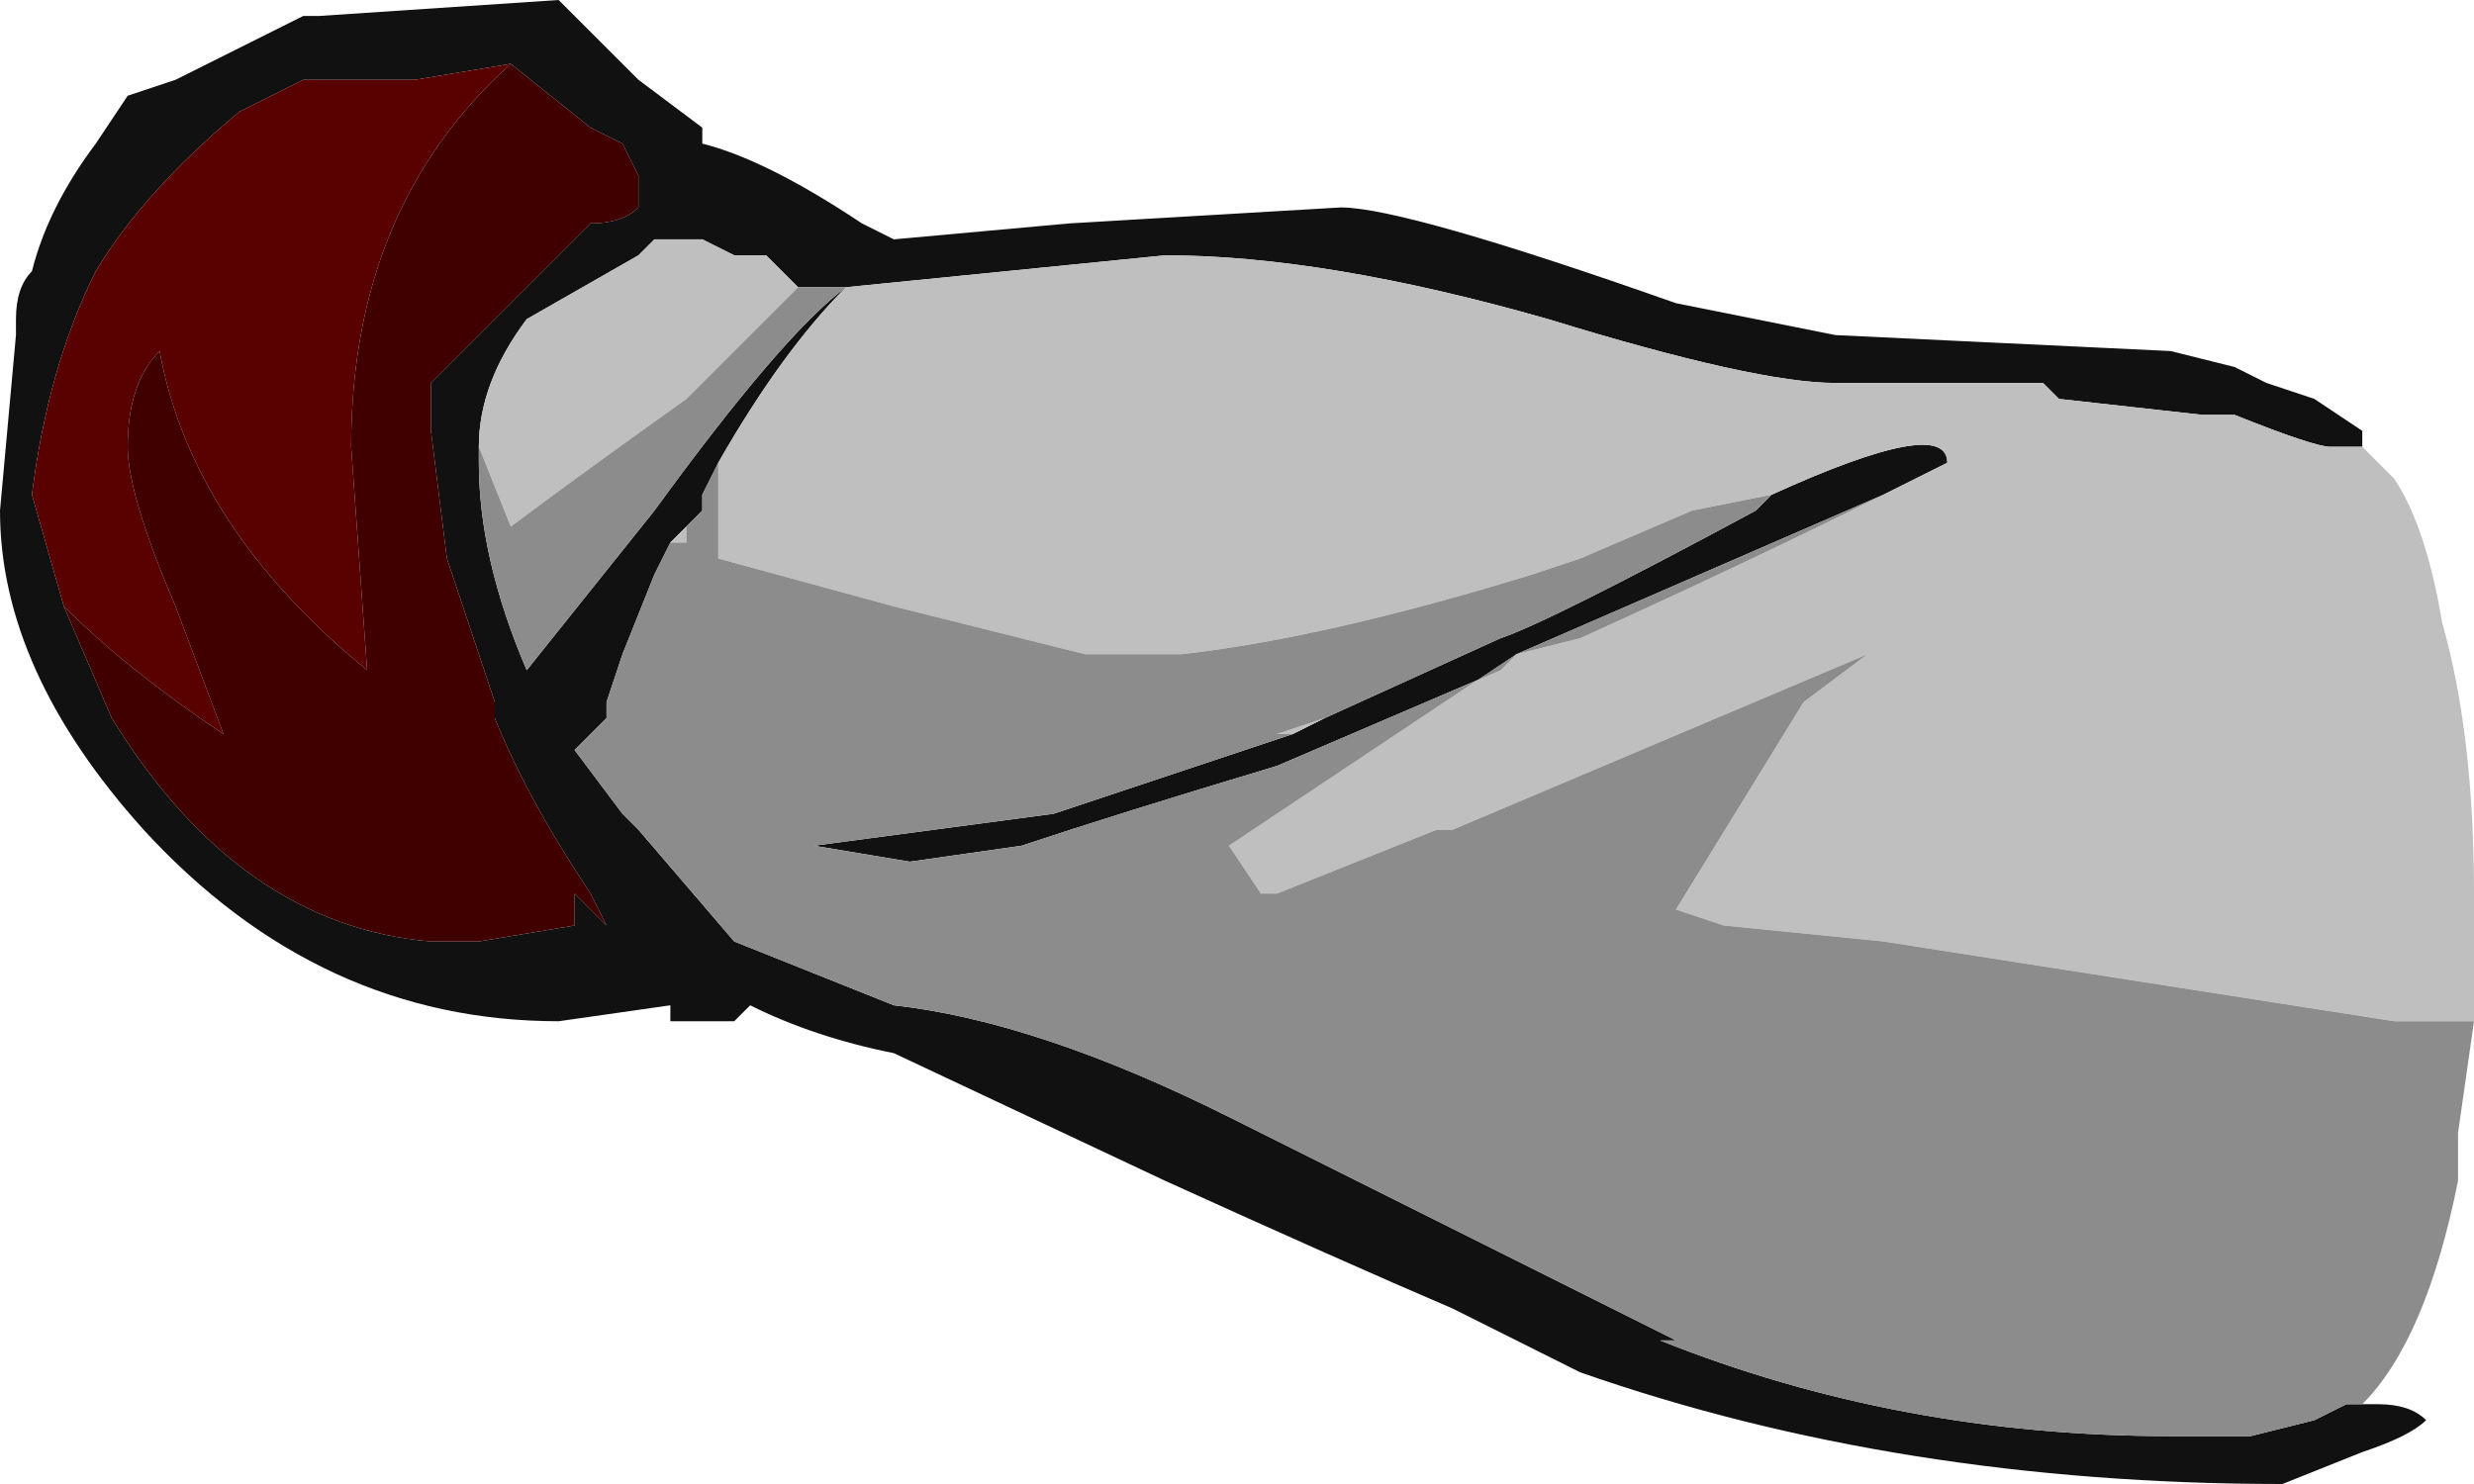 <?xml version="1.0" encoding="UTF-8" standalone="no"?>
<svg xmlns:ffdec="https://www.free-decompiler.com/flash" xmlns:xlink="http://www.w3.org/1999/xlink" ffdec:objectType="frame" height="32.55px" width="54.25px" xmlns="http://www.w3.org/2000/svg">
  <g transform="matrix(1.0, 0.0, 0.0, 1.0, 27.3, 32.9)">
    <use ffdec:characterId="66" height="4.65" transform="matrix(7.0, 0.0, 0.0, 7.0, -27.3, -32.9)" width="7.75" xlink:href="#shape0"/>
  </g>
  <defs>
    <g id="shape0" transform="matrix(1.0, 0.0, 0.0, 1.0, 3.9, 4.7)">
      <path d="M3.45 -0.3 L3.55 -0.3 Q3.65 -0.3 3.7 -0.25 3.65 -0.2 3.5 -0.15 L3.25 -0.05 Q2.05 -0.05 1.05 -0.4 0.85 -0.5 0.65 -0.6 0.3 -0.75 -0.25 -1.0 L-1.1 -1.4 Q-1.35 -1.45 -1.55 -1.55 L-1.6 -1.5 -1.8 -1.5 -1.8 -1.55 -2.15 -1.5 Q-2.9 -1.5 -3.45 -2.1 -3.9 -2.6 -3.9 -3.1 L-3.85 -3.65 -3.85 -3.7 Q-3.85 -3.8 -3.8 -3.85 -3.75 -4.05 -3.6 -4.25 L-3.5 -4.4 -3.35 -4.45 -2.95 -4.65 -2.9 -4.65 -2.15 -4.7 -1.9 -4.45 -1.7 -4.3 -1.7 -4.25 Q-1.5 -4.2 -1.2 -4.0 L-1.1 -3.95 -0.55 -4.0 0.3 -4.05 Q0.5 -4.05 1.35 -3.75 L1.85 -3.65 2.9 -3.6 3.1 -3.55 3.2 -3.5 3.35 -3.45 3.5 -3.35 3.5 -3.3 3.4 -3.3 Q3.35 -3.3 3.1 -3.4 L3.0 -3.4 2.55 -3.45 2.5 -3.5 1.85 -3.5 Q1.6 -3.5 0.95 -3.7 0.25 -3.9 -0.25 -3.9 L-1.25 -3.8 Q-1.45 -3.6 -1.65 -3.25 L-1.7 -3.15 -1.7 -3.1 -1.75 -3.05 -1.8 -3.0 -1.85 -2.9 -1.95 -2.65 -2.0 -2.5 -2.0 -2.45 -2.1 -2.35 -1.95 -2.15 -1.9 -2.1 -1.6 -1.75 -1.1 -1.55 Q-0.65 -1.5 -0.05 -1.2 L1.35 -0.5 1.3 -0.5 Q2.05 -0.2 2.9 -0.2 L3.15 -0.2 3.35 -0.25 3.45 -0.3 M-2.4 -3.3 L-2.4 -3.25 Q-2.4 -2.95 -2.25 -2.6 L-1.85 -3.1 Q-1.45 -3.65 -1.25 -3.8 L-1.4 -3.8 -1.5 -3.9 -1.6 -3.9 -1.7 -3.95 -1.85 -3.95 -1.9 -3.9 -2.25 -3.7 Q-2.4 -3.5 -2.4 -3.3 M0.25 -2.45 L0.8 -2.7 Q0.95 -2.75 1.6 -3.1 L1.65 -3.15 Q2.2 -3.4 2.2 -3.25 L2.0 -3.15 0.85 -2.65 0.8 -2.6 0.1 -2.3 Q-0.4 -2.15 -0.7 -2.05 L-1.05 -2.0 -1.35 -2.05 -0.6 -2.15 0.15 -2.4 0.25 -2.45 M-2.3 -4.5 L-2.6 -4.45 -2.95 -4.45 -3.15 -4.35 Q-3.45 -4.1 -3.6 -3.85 -3.75 -3.55 -3.8 -3.15 L-3.7 -2.8 -3.55 -2.45 Q-3.15 -1.8 -2.55 -1.75 L-2.4 -1.75 -2.1 -1.8 -2.1 -1.9 -2.0 -1.8 -2.05 -1.9 Q-2.25 -2.2 -2.35 -2.45 L-2.35 -2.5 -2.5 -2.95 -2.55 -3.35 -2.55 -3.5 -2.05 -4.0 Q-1.95 -4.0 -1.9 -4.05 L-1.9 -4.15 -1.95 -4.25 -2.05 -4.3 -2.3 -4.5 M-2.35 -4.2 L-2.35 -4.2" fill="#111111" fill-rule="evenodd" stroke="none"/>
      <path d="M-3.7 -2.8 L-3.8 -3.15 Q-3.75 -3.55 -3.6 -3.85 -3.45 -4.1 -3.15 -4.35 L-2.95 -4.45 -2.6 -4.45 -2.3 -4.5 Q-2.8 -4.05 -2.8 -3.3 L-2.75 -2.6 Q-3.3 -3.05 -3.4 -3.6 -3.5 -3.5 -3.5 -3.3 -3.5 -3.15 -3.35 -2.8 L-3.2 -2.4 Q-3.5 -2.6 -3.7 -2.8" fill="#590000" fill-rule="evenodd" stroke="none"/>
      <path d="M3.5 -3.3 L3.6 -3.2 Q3.7 -3.05 3.75 -2.75 3.85 -2.4 3.85 -1.9 L3.85 -1.5 3.6 -1.5 2.0 -1.75 1.5 -1.8 1.35 -1.85 1.75 -2.5 1.95 -2.65 0.65 -2.1 0.6 -2.1 0.1 -1.9 0.05 -1.9 -0.05 -2.05 0.85 -2.65 1.05 -2.7 Q1.6 -2.95 2.0 -3.15 L2.2 -3.25 Q2.2 -3.4 1.65 -3.15 L1.4 -3.1 1.05 -2.95 0.9 -2.9 Q0.25 -2.7 -0.2 -2.65 L-0.5 -2.65 -1.1 -2.8 -1.65 -2.95 -1.65 -3.25 Q-1.45 -3.6 -1.25 -3.8 L-0.25 -3.9 Q0.25 -3.9 0.95 -3.7 1.6 -3.5 1.85 -3.5 L2.5 -3.5 2.55 -3.45 3.0 -3.4 3.1 -3.4 Q3.35 -3.3 3.4 -3.3 L3.5 -3.3 M-1.8 -3.0 L-1.75 -3.05 -1.75 -3.0 -1.8 -3.0 M-2.4 -3.3 Q-2.4 -3.5 -2.25 -3.7 L-1.9 -3.9 -1.85 -3.95 -1.7 -3.95 -1.6 -3.9 -1.5 -3.9 -1.4 -3.8 -1.75 -3.45 Q-2.1 -3.2 -2.3 -3.05 L-2.4 -3.3 M0.25 -2.45 L0.15 -2.4 0.1 -2.4 0.25 -2.45 M-2.0 -2.4 L-2.0 -2.4" fill="#bfbfbf" fill-rule="evenodd" stroke="none"/>
      <path d="M3.85 -1.5 L3.8 -1.15 3.8 -1.0 Q3.7 -0.5 3.5 -0.3 L3.45 -0.3 3.35 -0.25 3.15 -0.2 2.9 -0.2 Q2.05 -0.2 1.3 -0.5 L1.35 -0.5 -0.05 -1.2 Q-0.65 -1.5 -1.1 -1.55 L-1.6 -1.75 -1.9 -2.1 -1.95 -2.15 -2.1 -2.35 -2.0 -2.45 -2.0 -2.5 -1.95 -2.65 -1.85 -2.9 -1.8 -3.0 -1.75 -3.0 -1.75 -3.05 -1.7 -3.1 -1.7 -3.15 -1.65 -3.25 -1.65 -2.95 -1.1 -2.8 -0.5 -2.65 -0.2 -2.65 Q0.25 -2.7 0.9 -2.9 L1.05 -2.95 1.4 -3.1 1.65 -3.15 1.6 -3.1 Q0.95 -2.75 0.8 -2.7 L0.25 -2.45 0.1 -2.4 0.15 -2.4 -0.6 -2.15 -1.35 -2.05 -1.05 -2.0 -0.7 -2.05 Q-0.4 -2.15 0.1 -2.3 L0.8 -2.6 0.85 -2.65 2.0 -3.15 Q1.6 -2.95 1.05 -2.7 L0.85 -2.65 -0.05 -2.05 0.05 -1.9 0.1 -1.9 0.6 -2.1 0.65 -2.1 1.95 -2.65 1.75 -2.5 1.35 -1.85 1.5 -1.8 2.0 -1.75 3.6 -1.5 3.85 -1.5 M-1.25 -3.8 Q-1.45 -3.65 -1.85 -3.1 L-2.25 -2.6 Q-2.4 -2.95 -2.4 -3.25 L-2.4 -3.3 -2.3 -3.05 Q-2.1 -3.2 -1.75 -3.45 L-1.4 -3.8 -1.25 -3.8 M-2.0 -2.4 L-2.0 -2.4" fill="#8c8c8c" fill-rule="evenodd" stroke="none"/>
      <path d="M-2.3 -4.5 L-2.05 -4.3 -1.95 -4.25 -1.9 -4.15 -1.9 -4.05 Q-1.95 -4.0 -2.05 -4.0 L-2.55 -3.5 -2.55 -3.35 -2.5 -2.95 -2.35 -2.5 -2.35 -2.45 Q-2.25 -2.2 -2.05 -1.9 L-2.0 -1.8 -2.1 -1.9 -2.1 -1.8 -2.4 -1.75 -2.55 -1.75 Q-3.15 -1.8 -3.55 -2.45 L-3.7 -2.8 Q-3.5 -2.6 -3.2 -2.4 L-3.35 -2.8 Q-3.5 -3.15 -3.5 -3.3 -3.5 -3.5 -3.4 -3.6 -3.3 -3.05 -2.75 -2.6 L-2.8 -3.3 Q-2.8 -4.05 -2.3 -4.5 M-2.35 -4.2 L-2.35 -4.2" fill="#400000" fill-rule="evenodd" stroke="none"/>
    </g>
  </defs>
</svg>
